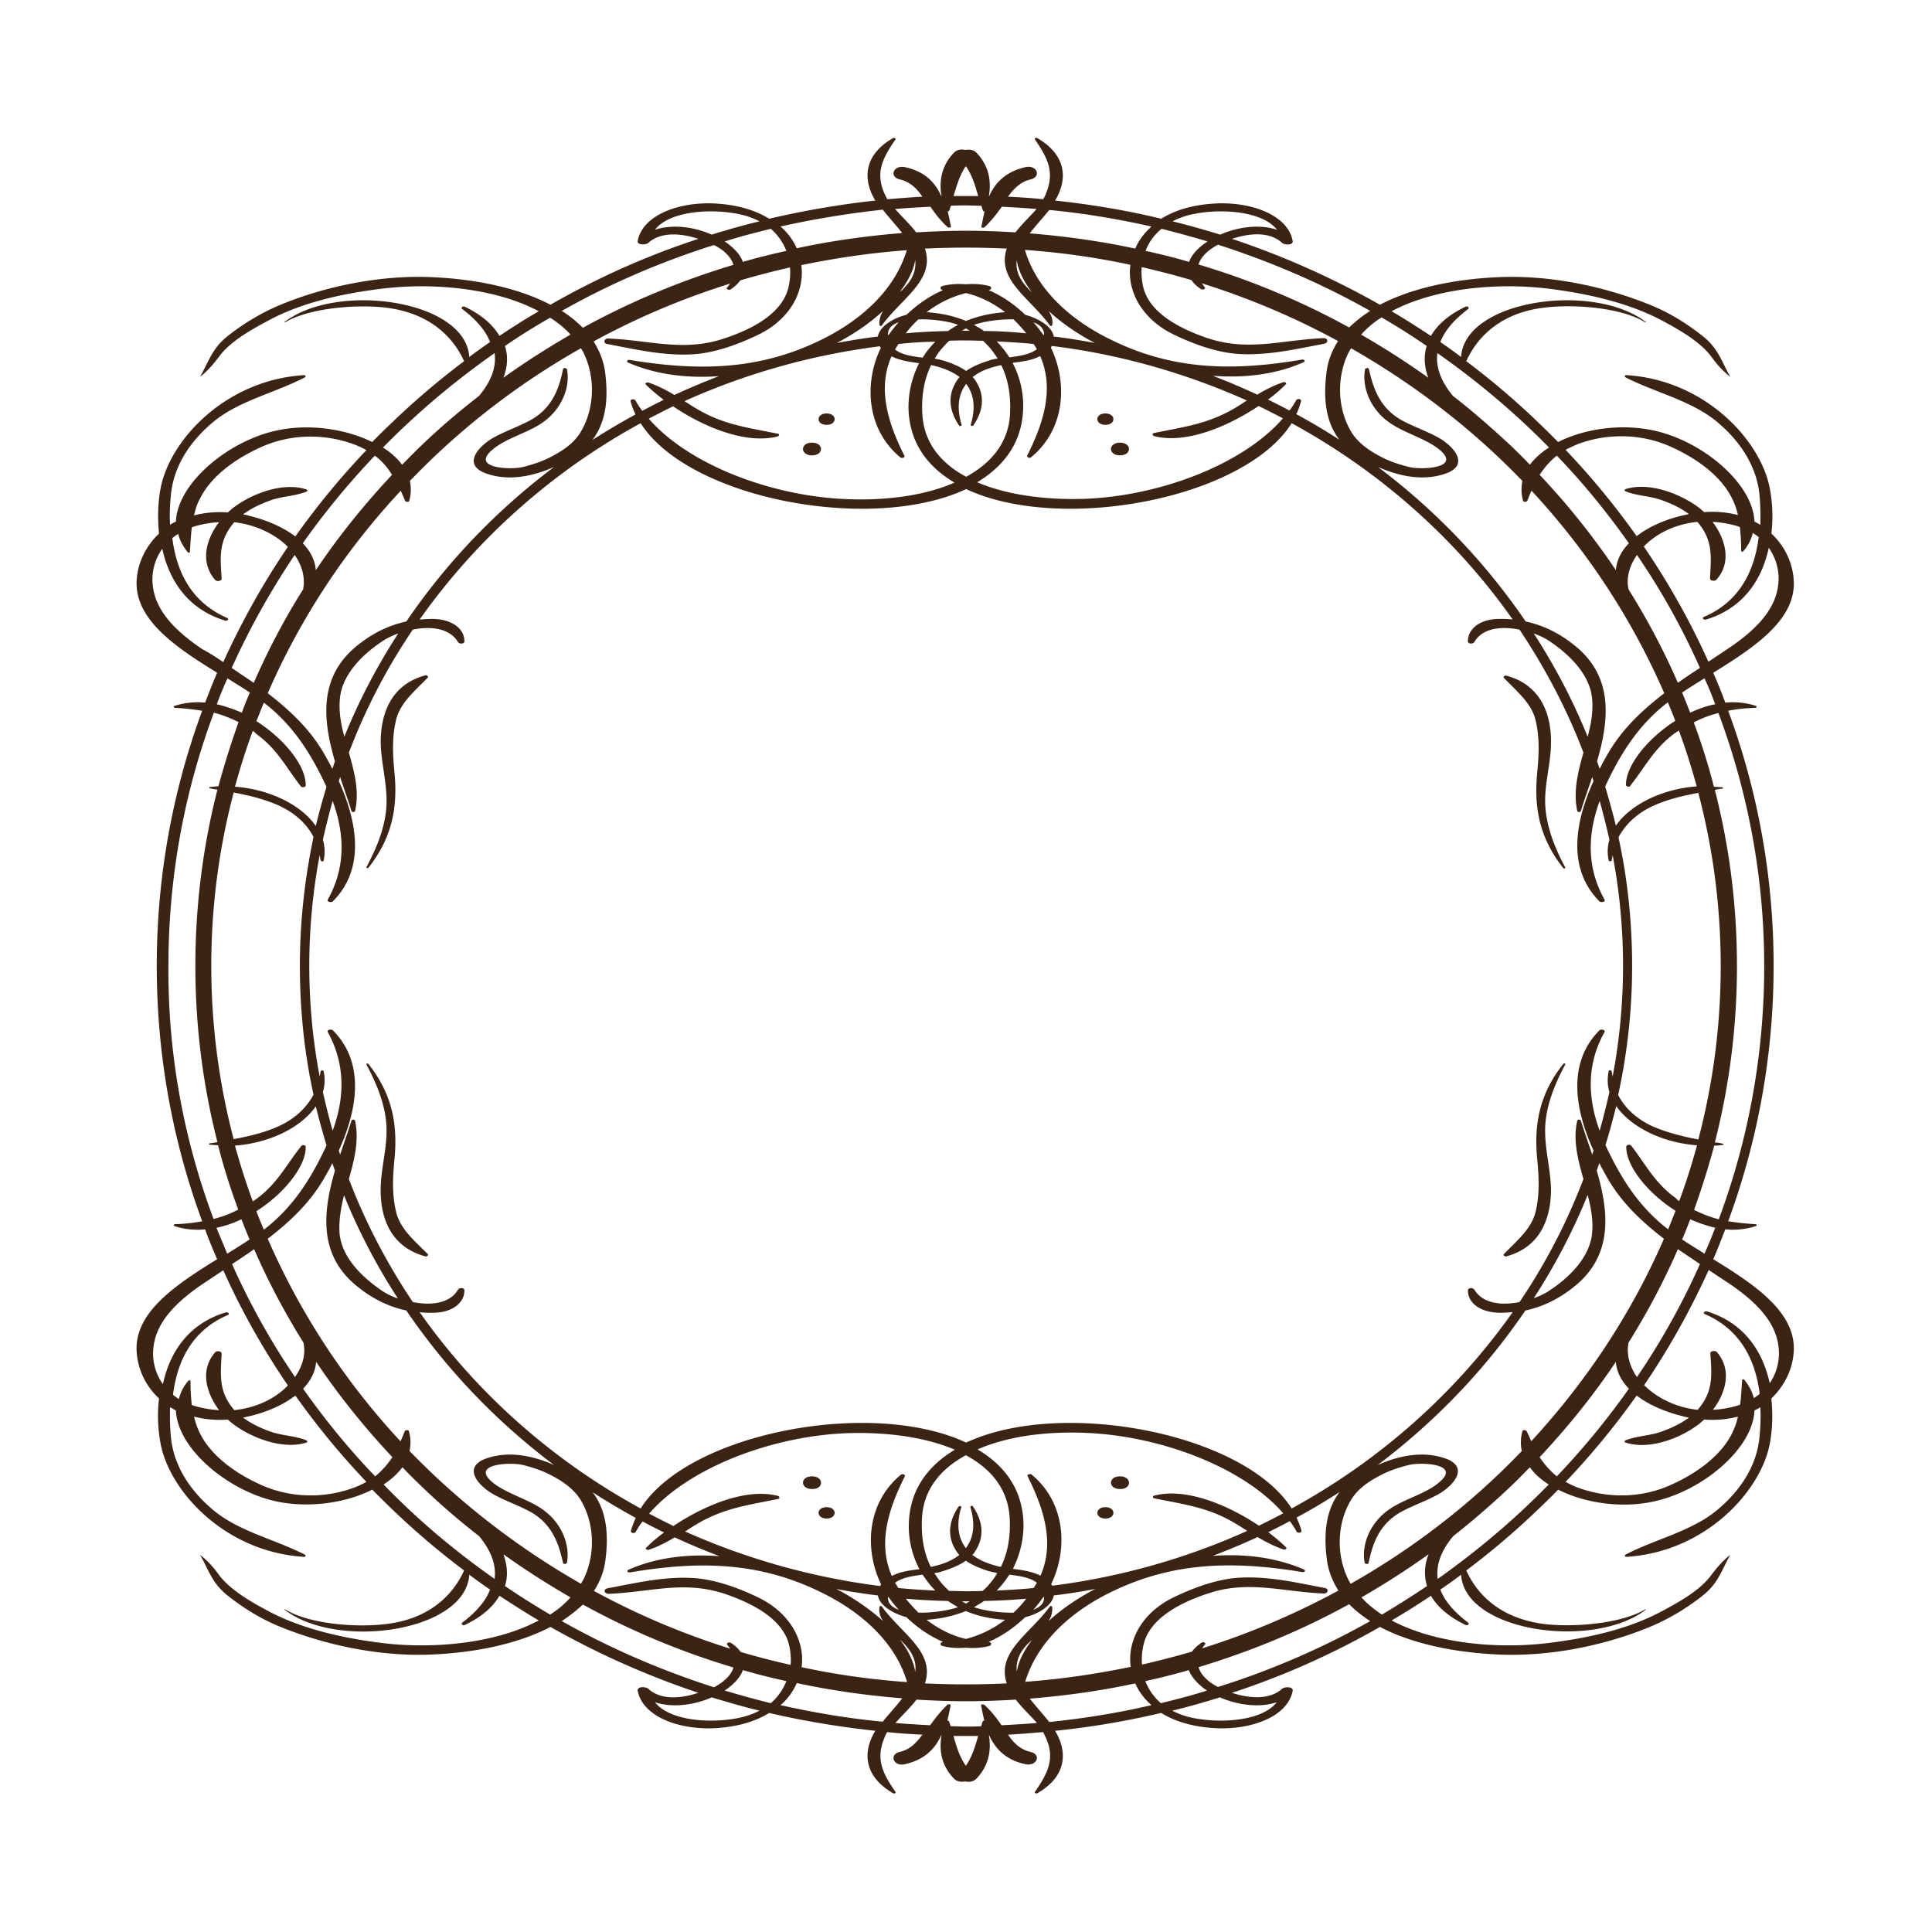<svg id="Layer_1" xmlns="http://www.w3.org/2000/svg" viewBox="0 0 595.3 595.3"><style>.st0{fill:#3c2415}</style><path class="st0" d="M250.2 136.4c3.7 0 3.7 3.9 0 3.9s-3.7-3.9 0-3.9zm4.5-5.5c3.3 0 3.3-3.5 0-3.5s-3.3 3.5 0 3.5zM131 208.1c-11.4 3.1-13.7 13.2-13.7 20.6.1 5.8 1.7 11.6 1.8 17.4.2 7.2-2.6 14.4-6.2 21.1-.1.2.4.4.6.2 7.6-9.6 9.1-19.1 8-29.9-.5-5.2-.7-10.4.5-15.5 1.2-5.3 5.6-8.9 9.8-13.2.3-.3-.2-.9-.8-.7zm214.1-67.8c3.7 0 3.7-3.9 0-3.9s-3.7 3.9 0 3.9zm-4.5-9.4c3.3 0 3.3-3.5 0-3.5s-3.3 3.5 0 3.5zm135.5 115.3c.1-5.8 1.8-11.6 1.8-17.4.1-7.5-2.3-17.5-13.7-20.6-.6-.2-1.1.4-.8.7 4.2 4.3 8.6 7.9 9.8 13.2 1.2 5.2 1 10.3.5 15.5-1.1 10.8.4 20.3 8 29.9.2.2.7.1.6-.2-3.6-6.7-6.3-13.9-6.2-21.1zM250.2 454.9c-3.7 0-3.7 3.9 0 3.9 3.7.1 3.7-3.9 0-3.9zm4.5 9.5c-3.3 0-3.3 3.5 0 3.5s3.3-3.5 0-3.5zM122 373.2c-1.2-5.2-1-10.3-.5-15.5 1.1-10.8-.4-20.3-8-29.9-.2-.2-.7-.1-.6.2 3.6 6.7 6.4 13.9 6.2 21.1-.1 5.8-1.8 11.6-1.8 17.4-.1 7.5 2.3 17.5 13.7 20.6.6.2 1.1-.4.8-.7-4.2-4.2-8.6-7.8-9.8-13.2zm223.1 81.7c-3.7 0-3.7 3.9 0 3.9 3.7.1 3.7-3.9 0-3.9zm-4.5 9.5c-3.3 0-3.3 3.5 0 3.5s3.3-3.5 0-3.5zm212.1-48c-.3 5.3-2.7 10.5-6.9 14.5.5 4.9.3 9.6-.4 13.5-2.6 15-19.9 33.8-44.2 35.3-.6 0-.7-.5-.3-.7 9.5-4.9 20.4-7.2 28.3-13.8 7.5-6.3 12-13.8 12.9-22 .3-2.9.5-6.2.3-9.6-.6.4-1.2.7-1.8 1-.5 11.9-16.3 25-31.3 28.1-9.9 2.1-21.1.4-29.2-3.7-2.1 2.2-4.3 4.3-6.5 6.4-6.9 6.6-14.2 12.8-21.8 18.5 3.7 8.2 11.5 15.2 24.9 16.6 9.1.9 23-.3 30.2-4.6.1-.1.3 0 .2.1-16.2 12.4-55.8 6.8-56.9-10.8-2.1 1.6-4.2 3.1-6.4 4.6 1.3 3.4 4.1 6.8 8.6 10.2.5.3-.2 1-.8.7-5.2-2.5-8.7-5.6-10.7-9-4 2.7-8 5.2-12.1 7.6 12.9 6.9 31.7 8.9 47.9 7 12.4-1.5 24.6-4.2 34.7-9.5 5.9-3.1 12.5-6.8 15.9-11.5 1.7-2.2 3.3-4.2 5.7-6.1h.1c-2.6 4.5-3.6 8.6-8.4 12.4-4.8 3.8-10.3 7.2-16.6 9.8-13.7 5.6-30.4 9.1-46.4 8.4-13.5-.6-26.6-3.3-36.5-8.5-14.5 8.3-29.7 15.1-45.6 20.3 5.2 1.7 11.4 2.3 15.4-1.2.9-.8 3.6-.7 3.3.6-1.6 8.3-13.7 12.4-25.2 11.4-6.1-.5-11.3-2.1-15.3-4.6-10.7 2.5-21.6 4.4-32.7 5.5 4.1 6.8 3.3 14.2-5.4 19.2-.4.3-1.1-.1-.8-.4 4-5.8 6.2-10.2 3.4-16.6l-.9-1.8c-3.6.3-7.2.6-10.8.8 1.5 2.2 3.5 4.5 6.9 5.3 3.5.8 2 4.5-1.5 3.8-6.2-1.3-9.4-4.9-11.2-8.9h-.1c.8 4.6 0 9.4-3.9 13.4-.9.9-2.2 1.1-3.4.8-1.2.2-2.5.1-3.4-.8-3.9-4-4.7-8.7-3.9-13.4h-.1c-1.8 4-5 7.5-11.2 8.9-3.5.8-5-3-1.5-3.8 3.3-.8 5.3-3.1 6.9-5.3-3.6-.2-7.2-.4-10.8-.8-.4.6-.7 1.2-.9 1.8-2.7 6.5-.6 10.8 3.4 16.6.3.4-.4.7-.8.4-8.7-5.1-9.5-12.4-5.4-19.2-11.1-1.2-22-3-32.7-5.5-4 2.5-9.2 4.1-15.3 4.6-11.5 1-23.6-3.1-25.2-11.4-.3-1.4 2.4-1.4 3.3-.6 4 3.6 10.2 2.9 15.4 1.2-15.9-5.3-31.1-12.1-45.6-20.3-9.9 5.2-23 7.9-36.5 8.5-16.1.7-32.7-2.9-46.4-8.4-6.3-2.5-11.8-6-16.6-9.8-4.8-3.8-5.8-7.9-8.4-12.4 0 0 .1-.1.1 0 2.4 1.9 4.1 3.9 5.7 6.1 3.4 4.6 10 8.4 15.9 11.5 10.1 5.2 22.4 8 34.7 9.5 16.2 1.9 35-.1 47.9-7-4.1-2.4-8.1-5-12.1-7.6-2 3.4-5.4 6.5-10.7 9-.6.3-1.2-.3-.8-.7 4.5-3.4 7.3-6.8 8.6-10.2-2.2-1.5-4.3-3-6.4-4.6-1.1 17.6-40.7 23.3-56.9 10.8-.1-.1.1-.2.2-.1 7.1 4.4 21.1 5.6 30.2 4.6 13.4-1.3 21.2-8.4 24.9-16.6-7.6-5.7-14.9-11.9-21.8-18.5-2.2-2.1-4.3-4.2-6.5-6.4-8.1 4.1-19.3 5.7-29.2 3.7-15-3.1-30.8-16.2-31.3-28.1-.6-.3-1.2-.7-1.8-1-.1 3.4 0 6.7.3 9.6.9 8.1 5.4 15.7 12.9 22 7.8 6.6 18.8 9 28.3 13.8.4.2.3.8-.3.7-24.3-1.5-41.6-20.3-44.2-35.3-.7-3.9-1-8.6-.4-13.5-4.2-3.9-6.6-9.1-6.9-14.5-.7-12.1 12.2-20.6 24.8-28.4-1.3-3-2.6-6.1-3.7-9.2-3.2.3-6.4 0-9.4-1-.5-.2-.2-.6.2-.6 3-.1 5.7-.4 8.3-.9-9.2-24.9-14-51.4-14-78.7 0-27.2 4.8-53.7 14-78.6-2.5-.4-5.2-.7-8.3-.9-.5 0-.7-.5-.2-.6 3.1-1 6.2-1.3 9.4-1 1.2-3.1 2.4-6.2 3.7-9.2-12.6-7.8-25.4-16.3-24.8-28.4.3-5.3 2.7-10.5 6.9-14.5-.5-4.9-.3-9.6.4-13.5 2.6-15 19.9-33.8 44.2-35.3.6 0 .7.5.3.7-9.5 4.9-20.4 7.2-28.3 13.8-7.5 6.3-12 13.8-12.9 22-.3 2.9-.5 6.2-.3 9.6.6-.4 1.2-.7 1.8-1 .5-11.9 16.3-25 31.3-28.1 9.9-2.1 21.1-.4 29.2 3.6 2.1-2.2 4.3-4.3 6.5-6.4 6.9-6.6 14.2-12.8 21.8-18.5-3.7-8.2-11.5-15.2-24.9-16.6-9.1-.9-23 .3-30.2 4.6-.1.1-.3 0-.2-.1 16.2-12.4 55.8-6.8 56.9 10.8 2.1-1.6 4.2-3.1 6.4-4.6-1.3-3.4-4.1-6.8-8.6-10.2-.5-.3.2-1 .8-.7 5.2 2.5 8.7 5.6 10.7 9 4-2.7 8-5.2 12.1-7.6-12.9-6.9-31.7-8.9-47.9-7-12.4 1.5-24.6 4.2-34.7 9.5-5.9 3.1-12.5 6.8-15.9 11.5-1.7 2.2-3.3 4.2-5.7 6.1h-.1c2.6-4.5 3.6-8.6 8.4-12.4 4.8-3.8 10.3-7.2 16.6-9.8 13.7-5.6 30.4-9.1 46.4-8.4 13.5.6 26.6 3.3 36.5 8.5 14.5-8.3 29.7-15.1 45.6-20.3-5.2-1.7-11.4-2.3-15.4 1.2-.9.8-3.6.7-3.3-.6 1.6-8.3 13.7-12.4 25.2-11.4 6.1.5 11.3 2.1 15.3 4.6 10.7-2.5 21.7-4.4 32.7-5.6-4.1-6.8-3.3-14.2 5.4-19.2.4-.3 1.1.1.8.4-4 5.8-6.2 10.2-3.4 16.6l.9 1.8c3.6-.3 7.2-.6 10.8-.8-1.5-2.2-3.5-4.5-6.9-5.3-3.5-.8-2-4.5 1.5-3.8 6.2 1.3 9.4 4.8 11.2 8.9h.1c-.8-4.6 0-9.4 3.9-13.4.9-.9 2.2-1.1 3.4-.8 1.2-.2 2.5-.1 3.4.8 3.9 4 4.7 8.7 3.9 13.4h.1c1.8-4 5-7.5 11.2-8.9 3.5-.8 5 3 1.5 3.8-3.3.8-5.3 3.1-6.9 5.3 3.6.2 7.2.4 10.8.8.4-.6.7-1.2.9-1.8 2.7-6.5.6-10.8-3.4-16.6-.3-.4.4-.7.8-.4 8.7 5.1 9.5 12.4 5.4 19.2 11.1 1.2 22 3 32.7 5.6 4-2.5 9.1-4.1 15.3-4.6 11.5-1 23.6 3.1 25.2 11.4.3 1.4-2.4 1.4-3.3.6-4-3.6-10.2-2.9-15.4-1.2 15.9 5.3 31.1 12.1 45.6 20.3 9.9-5.2 23-7.9 36.5-8.5 16.1-.7 32.7 2.9 46.4 8.4 6.3 2.5 11.8 6 16.6 9.8 4.8 3.8 5.8 7.9 8.4 12.4 0 0-.1.1-.1 0-2.4-1.9-4.1-3.9-5.7-6.1-3.4-4.6-10-8.4-15.9-11.5-10.1-5.2-22.4-8-34.7-9.5-16.2-1.9-35 .1-47.9 7 4.1 2.4 8.1 5 12.1 7.6 2-3.4 5.4-6.5 10.7-9 .6-.3 1.2.3.8.7-4.5 3.4-7.3 6.8-8.6 10.2 2.2 1.5 4.3 3 6.4 4.6 1.1-17.6 40.7-23.2 56.9-10.8.1.1-.1.2-.2.1-7.1-4.4-21.1-5.6-30.2-4.6-13.4 1.3-21.2 8.4-24.9 16.6 7.6 5.7 14.9 11.9 21.8 18.5 2.2 2.1 4.3 4.2 6.5 6.4 8.1-4.1 19.3-5.7 29.2-3.6 15 3.1 30.8 16.2 31.3 28.1.6.3 1.2.7 1.8 1 .1-3.4 0-6.7-.3-9.6-.9-8.1-5.4-15.7-12.9-22-7.8-6.6-18.8-9-28.3-13.8-.4-.2-.3-.8.3-.7 24.3 1.5 41.6 20.3 44.2 35.3.7 3.9 1 8.6.4 13.5 4.2 3.9 6.6 9.1 6.9 14.5.7 12.1-12.2 20.6-24.8 28.4 1.3 3 2.6 6.1 3.7 9.2 3.2-.3 6.4 0 9.4 1 .5.2.2.6-.2.6-3 .1-5.7.4-8.3.9 9.2 24.9 14 51.4 14 78.6 0 27.2-4.8 53.7-14 78.7 2.5.4 5.2.7 8.3.9.5 0 .7.5.2.6-3.1 1-6.3 1.3-9.4 1-1.2 3.1-2.4 6.2-3.7 9.2 12.7 7.8 25.5 16.3 24.8 28.4zm-24.2-38.1c-2.6-.6-5.2-1.5-7.7-2.6-.8 2.1-1.6 4.2-2.5 6.2 2.2 1.5 4.6 2.9 6.9 4.4 1.2-2.7 2.3-5.3 3.3-8zm-4.7 11.2c-2.3-1.6-4.6-3.1-6.8-4.6-4.3 9.9-9.4 19.5-15.2 28.8-.7 3.6.3 7.3 2.6 10.6 7.5-11 14-22.7 19.4-34.8zm-44.1 65.4c8.1-8.5 15.5-17.5 22.2-27-2.4-2.5-3.8-5.3-4-8.3-6.9 10.3-14.8 20.1-23.5 29.4 1.4 2.1 3.1 4.1 5.3 5.9zm-7.9-10.8c17-18.4 30.9-39.4 40.9-62.4-7-5.4-13.1-11.2-17.4-18.7-.8-1.4-1.7-3-2.5-4.6-.3.8-.5 1.5-.8 2.3 3.7 12.7 5.3 26.3-7.4 36.1-4.2 3.3-9 5.8-14.6 7-12.3 18.1-27.7 34.2-45.5 47.6 6.1-2.7 13.4-4.4 20.3-2.2 8.3 2.6 3.2 8.4-1.4 11.1-3.5 2-7.6 3.4-11.2 5.3-7.3 3.8-9.3 10.2-10.5 16-.1.5-1.1.3-1.2-.1-1.1-5.6 1.7-12.5 7.8-16.6 4.6-3.1 11.2-4.7 15.2-8.2 6.9-5.8-5.9-6.2-9.4-5.3-2.8.7-5.6 1.6-8 2.8-4.2 2.1-7.6 4.4-9.7 7.8-4.5 7.3-4.7 17.1-1 24.6.2.5.5.9.8 1.4 19.6-11.1 37.4-24.9 52.7-40.9-.4-1.9-.4-4 .2-6.1.1-.5 1.1-.4 1.3 0 .5 1 1 2.1 1.4 3.1zm-105.5 70.5c-4.4 1.3-8.9 2.4-13.4 3.4 1 2.5 2.5 4.8 4.8 6.8 4.8-1.2 9.6-2.4 14.2-3.9-2.7-1.8-4.7-4-5.6-6.3zm5-7.9c-.4.4-.6.8-.9 1.2 14.7-4.6 28.7-10.6 42-17.8-1.9-3-3.2-6.3-3.6-9.9-.8-6.6-.7-14.4 4-20.5-4.3 2.8-8.8 5.5-13.3 7.9.6 1.3 1.1 2.6 1.5 4 .2.7-1.1.9-1.5.3-.6-1.1-1.3-2.2-2.1-3.2-2.2 1.2-4.4 2.3-6.6 3.4 2.2 1.7 4.1 3.3 5.5 4.7.4.4-.4.8-.9.6-2.9-1-5.4-2.3-7.9-3.8-4.5 2.1-9.1 4-13.8 5.8 9.6-.7 19.3.4 28.1 4.2.6.3.2.9-.5.8-21.2-3.5-39.3-3.1-57.8 5.6-14.3 6.7-24.1 16.6-27.6 28.2 11.1-.8 21.9-2.4 32.5-4.6-1.1-8.1 3.5-16.8 13.4-21.5 5.8-2.8 13.4-5.7 20.6-6 8.9-.4 17.3 1.6 25.8 3.2 1.3.2 1.1 1.7-.3 1.7-12.7-.5-23.2-4.2-35.7 0-9.7 3.2-18.2 8.2-19.9 16-.4 1.9-.6 3.9-.4 5.9 5.2-1.2 10.3-2.5 15.4-4 .7-1 1.7-1.9 3-2.8.5-.3 1.4.1 1 .6zm-184.1-17.3c8.5-1.6 16.9-3.6 25.8-3.2 7.2.3 14.8 3.2 20.6 6 9.8 4.7 14.5 13.4 13.4 21.5 10.6 2.3 21.4 3.8 32.5 4.6-3.4-11.6-13.3-21.5-27.6-28.2-18.5-8.8-36.6-9.2-57.8-5.6-.7.1-1.1-.5-.5-.8 8.8-3.9 18.5-4.9 28.1-4.2-4.7-1.8-9.3-3.7-13.8-5.8-2.5 1.5-5 2.8-7.9 3.8-.6.2-1.3-.2-.9-.6 1.4-1.4 3.3-3.1 5.5-4.7-2.2-1.1-4.4-2.2-6.6-3.4-.8 1-1.5 2.1-2.1 3.2-.4.6-1.6.4-1.5-.3.4-1.4.9-2.7 1.5-4-4.6-2.5-9-5.1-13.3-7.9 4.7 6.1 4.8 13.9 4 20.5-.4 3.7-1.7 7-3.6 9.9 13.2 7.2 27.3 13.2 42 17.8l-.9-1.2c-.4-.5.5-.9 1.1-.6 1.4.9 2.3 1.8 3 2.8 5 1.5 10.2 2.8 15.4 4 .2-2 0-4-.4-5.9-1.7-7.7-10.2-12.7-19.9-16-12.6-4.2-23-.5-35.7 0-1.5 0-1.8-1.4-.4-1.7zm55.1 28.6c-4.5-1-9-2.1-13.4-3.4-.8 2.3-2.9 4.5-5.6 6.3 4.7 1.4 9.4 2.7 14.2 3.9 2.3-2 3.8-4.3 4.8-6.8zM179 488c.3-.5.5-.9.8-1.4 3.7-7.5 3.5-17.3-1-24.6-2.1-3.3-5.5-5.7-9.7-7.8-2.4-1.2-5.2-2.1-8-2.8-3.5-.9-16.3-.5-9.4 5.3 4.1 3.4 10.7 5.1 15.2 8.2 6.1 4.1 8.8 11 7.8 16.6-.1.4-1.1.6-1.2.1-1.3-5.8-3.3-12.2-10.5-16-3.6-1.9-7.7-3.3-11.2-5.3-4.6-2.7-9.7-8.5-1.4-11.1 6.9-2.2 14.2-.5 20.3 2.2-17.8-13.4-33.1-29.4-45.5-47.6-5.6-1.2-10.4-3.7-14.6-7-12.7-9.8-11.1-23.3-7.4-36.1-.3-.8-.5-1.5-.8-2.3-.8 1.6-1.6 3.1-2.5 4.6-4.3 7.5-10.4 13.3-17.4 18.7 10 23 23.9 44.1 40.9 62.4.5-1 .9-2.1 1.3-3.1.2-.4 1.2-.5 1.3 0 .6 2.1.6 4.2.2 6.1 15.4 15.9 33.2 29.7 52.8 40.9zm-58.1-39c-8.7-9.3-16.6-19.1-23.5-29.4-.2 3-1.6 5.8-4 8.3 6.7 9.5 14.1 18.6 22.2 27 2.2-1.8 3.9-3.8 5.3-5.9zm-30-24.7c2.3-3.3 3.4-7 2.6-10.6-5.8-9.3-10.9-18.9-15.2-28.8-2.2 1.6-4.5 3.1-6.8 4.6 5.4 12.1 11.9 23.8 19.4 34.8zm3.3-70.9c.1 5.8-6.4 14.2-15.2 19.8.7 1.9 1.5 3.8 2.3 5.7 9.4-7.2 14.8-16.4 19.1-25.5.1-.2.1-.3.2-.5-1.2-4-2.3-8-3.3-12-4.5 6.5-14.2 11.3-24.9 12.1 1.6 5.8 3.4 11.5 5.5 17.2.3-.2.7-.5 1-.7 6.6-4.8 9.3-10.6 13.8-16.2.4-.7 1.5-.5 1.5.1zM77.9 225.2c-2.1 5.6-3.9 11.4-5.5 17.2 10.7.8 20.4 5.6 24.9 12.1 1-4.1 2.1-8.1 3.3-12-.1-.2-.1-.3-.2-.5-4.3-9.1-9.7-18.3-19.1-25.5-.8 1.9-1.5 3.8-2.3 5.7 8.8 5.6 15.3 13.9 15.2 19.8 0 .5-1.1.8-1.5.3-4.4-5.6-7.2-11.5-13.8-16.2-.3-.4-.7-.7-1-.9zm-6.5-19.4c2.3 1.6 4.6 3.1 6.8 4.6 4.3-9.9 9.4-19.6 15.2-28.8.7-3.6-.3-7.3-2.6-10.6-7.4 11-13.9 22.6-19.4 34.8zm44.1-65.4c-8.1 8.5-15.5 17.5-22.2 27 2.4 2.5 3.8 5.3 4 8.3 6.9-10.3 14.8-20.1 23.5-29.4-1.3-2.1-3-4.2-5.3-5.9zm-33 73.2c7 5.4 13.1 11.2 17.4 18.7.8 1.4 1.7 3 2.5 4.6.3-.8.5-1.5.8-2.3-3.7-12.7-5.3-26.3 7.4-36.1 4.2-3.3 9-5.8 14.6-7 12.3-18.1 27.7-34.2 45.5-47.6-6.1 2.7-13.4 4.4-20.3 2.2-8.3-2.6-3.2-8.4 1.4-11.1 3.5-2 7.6-3.4 11.2-5.3 7.3-3.8 9.3-10.2 10.5-16 .1-.5 1.1-.3 1.2.1 1.1 5.6-1.7 12.5-7.8 16.6-4.6 3.1-11.2 4.7-15.2 8.2-6.9 5.8 5.9 6.2 9.4 5.3 2.8-.7 5.6-1.6 8-2.8 4.2-2.1 7.6-4.4 9.7-7.8 4.5-7.3 4.7-17.1 1-24.6-.2-.5-.5-.9-.8-1.4-19.6 11.1-37.4 24.9-52.7 40.9.4 1.9.4 4-.2 6.1-.1.5-1.1.4-1.3 0-.4-1-.9-2.1-1.3-3.1-17.1 18.3-31 39.4-41 62.4zM228.9 80.7c4.4-1.3 8.9-2.4 13.4-3.4-1-2.5-2.5-4.8-4.8-6.8-4.8 1.2-9.6 2.4-14.2 3.9 2.7 1.8 4.8 4 5.6 6.3zm-4.9 7.9c.4-.4.7-.8.9-1.2-14.7 4.6-28.8 10.6-42 17.8 1.9 3 3.2 6.3 3.6 9.9.8 6.6.7 14.4-4 20.5 4.3-2.8 8.8-5.4 13.3-7.9-.6-1.3-1.1-2.6-1.5-4-.2-.7 1.1-.9 1.5-.3.6 1.1 1.3 2.1 2.1 3.2 2.2-1.2 4.4-2.3 6.6-3.4-2.2-1.7-4.1-3.3-5.5-4.7-.4-.4.4-.8.9-.6 2.9 1 5.4 2.3 7.9 3.8 4.5-2.1 9.1-4 13.7-5.8-9.6.7-19.3-.4-28-4.2-.6-.3-.2-.9.5-.8 21.2 3.5 39.3 3.1 57.8-5.6 14.3-6.7 24.1-16.6 27.6-28.2-11.1.8-21.9 2.4-32.5 4.6 1.1 8.1-3.5 16.8-13.4 21.5-5.8 2.8-13.4 5.7-20.6 6-8.9.4-17.3-1.6-25.8-3.2-1.3-.2-1.1-1.7.3-1.7 12.7.5 23.2 4.2 35.7 0 9.7-3.2 18.2-8.2 19.9-16 .4-1.9.6-3.9.4-5.9-5.2 1.2-10.3 2.5-15.3 4-.7 1-1.7 1.9-3 2.8-.6.3-1.5-.2-1.1-.6zm184.1 17.3c-8.5 1.6-16.9 3.6-25.8 3.2-7.2-.3-14.8-3.2-20.6-6-9.8-4.7-14.5-13.4-13.4-21.5-10.6-2.3-21.4-3.8-32.5-4.6 3.4 11.6 13.3 21.5 27.6 28.2 18.5 8.8 36.6 9.2 57.8 5.6.7-.1 1.1.5.5.8-8.8 3.9-18.4 4.9-28 4.2 4.7 1.8 9.2 3.7 13.7 5.8 2.5-1.5 5-2.8 7.9-3.8.6-.2 1.3.2.9.6-1.4 1.4-3.2 3.1-5.5 4.7 2.2 1.1 4.4 2.2 6.6 3.4.8-1 1.5-2.1 2.1-3.2.4-.6 1.6-.4 1.5.3-.4 1.4-.8 2.7-1.5 4 4.6 2.5 9 5.1 13.3 7.9-4.7-6.1-4.8-13.9-4-20.5.4-3.7 1.7-7 3.6-9.9-13.2-7.2-27.3-13.2-42-17.8l.9 1.2c.4.5-.5.9-1.1.6-1.4-.9-2.3-1.8-3-2.8-5-1.5-10.2-2.8-15.3-4-.2 2 0 4 .4 5.9 1.7 7.7 10.2 12.7 19.9 16 12.6 4.2 23 .5 35.7 0 1.4-.1 1.6 1.4.3 1.7zM353 77.3c4.5 1 9 2.1 13.4 3.4.8-2.3 2.9-4.5 5.7-6.3-4.7-1.4-9.4-2.7-14.2-3.9-2.4 2-4 4.3-4.9 6.8zm63.3 30c-.3.5-.5.9-.8 1.4-3.7 7.5-3.5 17.3 1 24.6 2.1 3.3 5.5 5.7 9.7 7.8 2.4 1.2 5.2 2.1 8 2.8 3.5.9 16.3.5 9.4-5.3-4.1-3.4-10.7-5.1-15.2-8.2-6.1-4.1-8.8-11-7.8-16.6.1-.4 1.1-.6 1.2-.1 1.3 5.8 3.3 12.2 10.5 16 3.6 1.9 7.7 3.3 11.2 5.3 4.6 2.7 9.7 8.5 1.4 11.1-6.9 2.2-14.1.5-20.3-2.2 17.7 13.3 33.1 29.4 45.5 47.6 5.6 1.2 10.4 3.7 14.6 7 12.7 9.8 11.1 23.3 7.4 36.1.3.8.5 1.5.8 2.3.8-1.6 1.6-3.1 2.5-4.6 4.3-7.5 10.4-13.3 17.4-18.7-10-23-23.9-44.1-40.9-62.4-.5 1-.9 2.1-1.3 3.1-.2.4-1.2.5-1.3 0-.6-2.1-.6-4.2-.2-6.1-15.4-16-33.2-29.7-52.8-40.9zm58.1 39c8.7 9.2 16.6 19.1 23.5 29.4.2-3 1.6-5.8 4-8.3-6.7-9.5-14.1-18.6-22.2-27-2.2 1.7-3.9 3.8-5.3 5.9zm30 24.7c-2.3 3.3-3.4 7-2.6 10.6 5.8 9.3 10.9 18.9 15.2 28.8 2.2-1.6 4.5-3.1 6.8-4.6-5.4-12.2-11.9-23.8-19.4-34.8zm-3.4 70.9c-.1-5.8 6.4-14.2 15.2-19.8-.7-1.9-1.5-3.8-2.3-5.7-9.4 7.2-14.8 16.4-19.1 25.5-.1.2-.1.3-.2.5 1.2 4 2.3 8 3.3 12 4.5-6.5 14.2-11.3 24.9-12.1-1.6-5.8-3.4-11.6-5.5-17.2-.3.2-.7.5-1.1.7-6.6 4.8-9.3 10.6-13.8 16.2-.2.7-1.3.4-1.4-.1zm16.4 128.2c2.1-5.6 3.9-11.4 5.5-17.2-10.7-.8-20.4-5.6-24.9-12.1-1 4.1-2.1 8.1-3.3 12 .1.2.1.3.2.5 4.3 9.1 9.7 18.3 19.1 25.5.8-1.9 1.5-3.8 2.3-5.7-8.8-5.6-15.3-13.9-15.2-19.8 0-.5 1.1-.8 1.5-.3 4.4 5.6 7.2 11.5 13.8 16.2.3.4.6.6 1 .9zm-23-52.1c-5.6 10-5.2 20.3-1.5 30.4 1.1-3.9 2.1-7.9 3-11.9-.6-2.1-.7-4.2-.2-6.5.1-.4.8-.2.9.1.1.5.2 1.1.3 1.6a183.322 183.322 0 0 0 0-68.2c-.1.5-.2 1.1-.3 1.6 0 .3-.8.4-.9.1-.5-2.2-.4-4.4.2-6.5-.9-4-1.9-8-3-11.9-3.7 10.1-4.1 20.4 1.5 30.4.4.7-1.1 1-1.6.5-10.2-10.3-7.3-24.9-1.8-37-.1-.4-.3-.9-.4-1.3-1.2 3.7-2.5 7.2-3.5 10.5-.1.4-1 .4-1.1 0-1.3-6 .2-12 1.9-18-5.1-13.4-11.8-26.1-19.7-37.9-5.6-1.1-11.4-.5-13.9 3.8-.4.7-2 .7-2-.2 0-3.9 3.8-6.9 9.8-6.9 1.4 0 2.7 0 4 .2-17.4-24.8-40.8-45.6-68.1-60.5-14.7 23.3-71.1 34-100.3 20.3-29.2 13.7-85.5 3-100.3-20.3-27.3 14.9-50.6 35.7-68.1 60.5 1.3-.1 2.6-.2 4-.2 6 .1 9.8 3 9.8 6.9 0 .9-1.6.9-2 .2-2.6-4.3-8.4-4.9-13.9-3.8-8 11.8-14.6 24.5-19.7 37.9 1.7 6 3.3 12 1.9 18-.1.4-1 .4-1.1 0-1-3.3-2.3-6.8-3.5-10.5-.1.4-.3.9-.4 1.3 5.5 12.1 8.4 26.7-1.8 37-.5.5-2 .2-1.6-.5 5.6-10 5.2-20.3 1.5-30.4-1.1 3.9-2.1 7.9-3 11.9.6 2.1.7 4.3.2 6.5-.1.4-.8.2-.9-.1-.1-.5-.2-1.1-.3-1.6-2.1 11.1-3.2 22.5-3.2 34.1 0 11.6 1.1 23.1 3.2 34.1.1-.5.2-1.1.3-1.6 0-.3.8-.4.9-.1.5 2.2.4 4.4-.2 6.5.9 4 1.9 8 3 11.9 3.7-10.1 4-20.4-1.5-30.4-.4-.7 1.1-1 1.6-.5 10.2 10.3 7.3 24.9 1.8 37 .1.4.3.9.4 1.3 1.2-3.7 2.5-7.2 3.5-10.5.1-.4 1-.4 1.1 0 1.3 6-.2 12-1.9 18 5.1 13.4 11.8 26.1 19.7 37.9 5.5 1.1 11.4.5 13.9-3.8.4-.7 2-.7 2 .2 0 3.9-3.8 6.9-9.8 6.9-1.4 0-2.7 0-4-.2 17.4 24.8 40.8 45.6 68.1 60.5 14.7-23.3 71.1-34 100.3-20.3 29.2-13.7 85.5-3 100.3 20.3 27.3-14.9 50.6-35.7 68.1-60.5-1.3.1-2.6.2-4 .2-6-.1-9.8-3-9.8-6.9 0-.9 1.6-.9 2-.2 2.6 4.3 8.4 4.9 13.9 3.8 8-11.8 14.6-24.5 19.7-37.9-1.7-6-3.3-12-1.9-18 .1-.4 1-.4 1.1 0 1 3.3 2.3 6.8 3.5 10.5.1-.4.3-.9.4-1.3-5.5-12.1-8.4-26.7 1.8-37 .5-.5 2-.2 1.6.5zm-5.2 50.2c-4.5 11.1-10.1 21.8-16.6 31.8 2-.7 3.8-1.6 5.2-2.6 7-4.7 12.4-11 12.8-17.9.3-3.7-.4-7.5-1.4-11.3zm-133.4 92.6c10-2.5 23 3.2 32.1 9.3 2.5-1.2 5-2.5 7.5-3.8-12.2-14.1-37.7-23.9-61-24.8-12.2-.5-24.1 1.1-33.2 5.1 7.6 4.5 12.7 10.9 13.9 19.6.8 5.5-.2 11.7-3 17.2 3.2.4 6.1.9 8.5 2.1 4.5-10.2.9-20.9-4-30.7-.2-.4.7-.8 1.2-.5 10.6 8.7 11.3 23.1 6.1 33.8.1.2.2.3.3.5 21.3-2.7 41.5-8.5 60.1-16.9-2.3-1.5-4.7-3-7.2-4.2-6.8-3.3-13.5-4.2-21.3-5.8-.8-.1-.7-.8 0-.9zm-34.1 31.3h-.2c-.9 1.2-1.9 2.6-3.1 3.9 2.1-.8 3.4-2 3.3-3.9zm-47.9 0h-.2c-.1 1.9 1.3 3.2 3.3 3.9-1.2-1.4-2.3-2.7-3.1-3.9zm-2.6-3.4c.1-.2.2-.3.3-.5-5.2-10.7-4.5-25.1 6.1-33.8.4-.4 1.4 0 1.2.5-4.9 9.8-8.5 20.5-4 30.7 2.4-1.3 5.3-1.7 8.5-2.1-2.9-5.5-3.8-11.6-3-17.2 1.2-8.7 6.4-15.1 13.9-19.6-9.1-3.9-21-5.5-33.2-5.1-23.3.9-48.8 10.7-61 24.8 2.5 1.3 5 2.6 7.5 3.8 9.1-6.1 22.1-11.8 32.1-9.3.7.2.8.9 0 1-7.8 1.6-14.4 2.5-21.3 5.8-2.6 1.2-4.9 2.7-7.2 4.2 18.6 8.3 38.8 14.1 60.1 16.8zm33.9-.9c.9-1 1.6-2.1 2.2-3.1-1-.2-1.9-.4-2.7-.6-2.5-.8-5-1.8-7-3.2-2 1.4-4.5 2.4-7 3.2-.8.3-1.8.5-2.7.6.7 1.1 1.4 2.1 2.2 3.1.7.8 1.5 1.6 2.3 2.4 1.7 0 3.5.1 5.2.1 1.7 0 3.5 0 5.2-.1.8-.7 1.6-1.5 2.3-2.4zm-7.5 5.6h-1.2c.4.2.8.5 1.2.7.4-.2.8-.5 1.2-.7h-1.2zm10.8-10.6c2.4-4.9 3-10.2 2.7-15.2-.5-8.6-5.6-15-13.5-19.2-7.9 4.3-13 10.6-13.5 19.2-.3 5 .3 10.4 2.7 15.2 3.9-.8 6.7-2 8.8-3.7l-.4-.4c-3.5-4.7-3.1-9.7.2-14.5.2-.3.9-.1.8.2-1.4 4.6-1.3 9.1 1.4 12.6 2.7-3.5 2.8-8 1.4-12.6-.1-.3.6-.6.8-.2 3.2 4.8 3.7 9.7.2 14.5-.1.1-.2.3-.4.4 2.1 1.6 5 2.9 8.8 3.7zm-31.6 6.5c3.8.4 7.6.6 11.4.8-1.5-1.5-2.8-3.2-3.9-4.9-3.2.4-6.4.9-8.5 2.5.3.5.7 1.1 1 1.6zm2.3 3.3c1.2 1.5 2.5 2.9 3.9 4.3 4.4.1 9.3-.7 11.9-1.6.1 0 .2-.1.3-.1-1.1-.6-2.1-1.2-3.1-1.9-4.4-.1-8.7-.3-13-.7zm6.4 6.5c3.4 2.6 7.4 4.8 12.1 5.9 4.7-1.2 8.7-3.3 12.1-5.9-4.6-.3-8.6-1.2-12.1-2.7-3.4 1.4-7.5 2.4-12.1 2.7zm26.8-2.2c1.5-1.4 2.8-2.8 3.9-4.3-4.3.4-8.6.6-13 .7-1 .7-2 1.3-3.1 1.9.1 0 .2.1.3.1 2.6.9 7.5 1.7 11.9 1.6zm6.2-7.6c.3-.5.7-1.1 1-1.6-2-1.6-5.2-2.1-8.5-2.5-1.1 1.7-2.4 3.4-3.9 4.9 3.8-.2 7.6-.4 11.4-.8zM104.6 379.6c.4 6.9 5.8 13.1 12.8 17.9 1.4 1 3.2 1.9 5.2 2.6-6.5-10-12.1-20.7-16.6-31.8-.9 3.7-1.6 7.5-1.4 11.3zm1.5-152.6c4.5-11.1 10.1-21.8 16.6-31.8-2 .7-3.8 1.6-5.2 2.6-7 4.7-12.4 11-12.8 17.9-.3 3.8.4 7.6 1.4 11.3zm133.4-92.5c-10 2.5-23.1-3.2-32.1-9.3-2.5 1.2-5 2.5-7.5 3.8 12.2 14.1 37.7 23.9 61 24.8 12.2.5 24.1-1.1 33.2-5.1-7.6-4.5-12.7-10.9-13.9-19.6-.8-5.5.2-11.7 3-17.2-3.2-.4-6.1-.9-8.5-2.1-4.5 10.2-.9 20.9 4 30.7.2.4-.7.8-1.2.5-10.6-8.7-11.3-23.1-6.1-33.8-.1-.2-.2-.3-.3-.5-21.3 2.7-41.5 8.5-60.2 16.9 2.3 1.5 4.7 3 7.2 4.2 6.8 3.3 13.5 4.2 21.3 5.8.9 0 .8.7.1.9zm34.1-31.3h.2c.9-1.2 1.9-2.6 3.1-3.9-2.1.7-3.4 2-3.3 3.9zm47.9 0h.2c.1-1.9-1.3-3.2-3.3-3.9 1.2 1.3 2.2 2.7 3.1 3.9zm2.6 3.4c-.1.2-.2.3-.3.5 5.2 10.7 4.5 25.1-6.1 33.8-.4.4-1.4 0-1.2-.5 4.9-9.8 8.5-20.5 4-30.7-2.4 1.3-5.3 1.7-8.5 2.1 2.9 5.5 3.8 11.6 3 17.2-1.2 8.7-6.4 15.1-13.9 19.6 9.1 3.9 21 5.5 33.2 5.1 23.3-.9 48.8-10.7 61-24.8-2.5-1.3-5-2.6-7.5-3.8-9.1 6.1-22.1 11.8-32.1 9.3-.7-.2-.8-.9 0-1 7.8-1.6 14.4-2.5 21.3-5.8 2.6-1.2 4.9-2.7 7.2-4.2-18.6-8.3-38.8-14.2-60.1-16.8zm-33.9.8c-.9 1-1.6 2.1-2.2 3.1 1 .2 1.9.4 2.7.6 2.5.8 5 1.8 7 3.2 2-1.4 4.5-2.4 7-3.2.8-.3 1.8-.5 2.7-.6-.7-1.1-1.4-2.1-2.2-3.1-.7-.8-1.5-1.6-2.3-2.4-1.7 0-3.4-.1-5.2-.1-1.7 0-3.5 0-5.2.1-.9.8-1.6 1.6-2.3 2.4zm7.4-5.5h1.2c-.4-.2-.8-.5-1.2-.7-.4.2-.8.5-1.2.7h1.2zm-10.7 10.6c-2.4 4.9-3 10.2-2.7 15.2.5 8.6 5.6 15 13.5 19.2 7.9-4.3 13-10.6 13.5-19.2.3-5-.3-10.4-2.7-15.2-3.9.8-6.7 2-8.8 3.7l.4.4c3.5 4.7 3.1 9.7-.2 14.5-.2.3-.9.1-.8-.2 1.4-4.6 1.3-9.1-1.4-12.6-2.7 3.5-2.8 8-1.4 12.6.1.3-.6.6-.8.2-3.2-4.8-3.7-9.7-.2-14.5.1-.1.2-.3.4-.4-2.1-1.6-5-2.9-8.8-3.7zm31.6-6.5c-3.8-.4-7.6-.6-11.4-.8 1.5 1.5 2.8 3.2 3.9 4.9 3.2-.4 6.4-.9 8.5-2.5-.3-.5-.7-1.1-1-1.6zm-2.3-3.3c-1.2-1.5-2.5-2.9-3.9-4.3-4.4-.1-9.3.7-11.9 1.6-.1 0-.2.1-.3.1 1.1.6 2.1 1.2 3.1 1.9 4.4 0 8.7.3 13 .7zm-6.5-6.5c-3.4-2.6-7.4-4.8-12.1-5.9-4.7 1.2-8.7 3.3-12.1 5.9 4.6.3 8.6 1.2 12.1 2.7 3.5-1.4 7.5-2.4 12.1-2.7zM283 98.4c-1.5 1.4-2.8 2.8-3.9 4.3 4.3-.4 8.6-.6 13-.7 1-.7 2-1.3 3.1-1.9-.1 0-.2-.1-.3-.1-2.6-1-7.5-1.7-11.9-1.6zm-6.2 7.6c-.3.6-.7 1.1-1 1.7 2 1.6 5.2 2.1 8.5 2.5 1.1-1.8 2.4-3.4 3.9-4.9-3.8 0-7.6.3-11.4.7zm213.8 109.7c-.4-6.9-5.8-13.1-12.8-17.9-1.4-1-3.2-1.9-5.2-2.6 6.5 10 12.1 20.7 16.6 31.8 1-3.7 1.7-7.5 1.4-11.3zm32.7 135.4c4.5-17.1 6.9-35 6.9-53.4s-2.4-36.3-6.9-53.4c-4.8.9-9.5 2-13.9 4-5.2 2.4-8.6 5.8-10.7 9.7 2.8 12.8 4.2 26.1 4.2 39.7 0 13.6-1.5 26.9-4.3 39.7 2 3.9 5.5 7.3 10.7 9.7 4.5 1.9 9.2 3.1 14 4zm-210-270.9c-.4 2.7.5 5.5 3.3 8.5.4.5.9.9 1.4 1.4-2.5-3.3-4.2-6.6-4.7-9.9zm-3.1-3.6a264.863 264.863 0 0 0-25.2 0c3.2 9.7-7.1 15.2-13.3 23.7-.2.3-.7.1-.7-.1-.2-1.6.3-3.1 1.1-4.4-4.2 3.9-9.3 7.3-14.3 9.9 4.2-.8 8.4-1.5 12.7-2 .5-3 4.4-5.6 8.8-6.7 3.2-3 7-5.8 11.3-7.6-1-.1-1.1-1.1-.1-1.3 2.4-.6 4.8-.7 7.1-.5 2.3-.2 4.7-.1 7.1.5 1 .2.9 1.2-.1 1.3 4.3 1.8 8.2 4.6 11.3 7.6 4.4 1.2 8.3 3.7 8.8 6.7 4.3.5 8.5 1.2 12.7 2-5-2.6-10.1-6-14.3-9.9.9 1.4 1.4 2.8 1.1 4.4 0 .2-.5.4-.7.1-6.1-8.5-16.5-14-13.3-23.7zm-31.5 12c2.8-2.9 3.6-5.7 3.3-8.5-.5 3.3-2.3 6.6-4.7 9.8.5-.3 1-.8 1.4-1.3zM72 244.2c-4.5 17.1-6.9 35-6.9 53.4s2.4 36.3 6.9 53.4c4.8-.9 9.5-2 13.9-4 5.2-2.4 8.6-5.8 10.7-9.7-2.8-12.8-4.2-26.1-4.2-39.7 0-13.6 1.5-26.9 4.2-39.7-2-3.9-5.5-7.3-10.7-9.7-4.5-2-9.1-3.1-13.9-4zm210 270.9c.4-2.7-.5-5.5-3.3-8.5-.4-.5-.9-.9-1.4-1.4 2.5 3.3 4.2 6.6 4.7 9.9zm3 3.6a264.863 264.863 0 0 0 25.2 0c-3.2-9.7 7.1-15.2 13.3-23.7.2-.3.7-.1.7.1.2 1.6-.3 3.1-1.1 4.4 4.2-3.9 9.4-7.3 14.4-9.9-4.2.8-8.5 1.5-12.8 2-.5 3-4.4 5.6-8.8 6.7-3.2 3-7 5.8-11.3 7.6 1 .1 1.1 1.1.1 1.3-2.4.6-4.8.7-7.1.5-2.3.2-4.7.1-7.1-.5-1-.2-.9-1.2.1-1.3-4.3-1.8-8.2-4.6-11.3-7.6-4.4-1.2-8.3-3.7-8.8-6.7-4.3-.5-8.6-1.2-12.8-2 5 2.6 10.1 6 14.4 9.9-.9-1.4-1.4-2.8-1.1-4.4 0-.2.5-.4.7-.1 6.2 8.5 16.5 14 13.3 23.7zm31.6-12.1c-2.8 2.9-3.6 5.7-3.3 8.5.5-3.3 2.3-6.6 4.7-9.8-.5.4-1 .9-1.4 1.3zm212.9-286.9c-2.7.7-5.2 1.6-7.6 2.9 2.4 6.5 4.5 13.1 6.2 19.8.9.1 1.7.1 2.6.2.3 0 .3.4 0 .4-.8.1-1.6.2-2.3.4 4.5 17.6 6.8 35.7 6.8 54.3 0 18.5-2.3 36.7-6.8 54.3.8.1 1.6.2 2.4.4.3 0 .3.4 0 .4-.9.1-1.7.2-2.6.2-1.8 6.7-3.9 13.3-6.2 19.8 2.4 1.2 4.9 2.2 7.6 2.9 9.1-24.4 14-50.7 14-78 0-27.4-5-53.6-14.1-78zm-4.3-10.7c-2.4 1.5-4.7 2.9-6.9 4.4.9 2.1 1.7 4.2 2.5 6.2 2.5-1.2 5.1-2.1 7.7-2.6-1-2.7-2.1-5.4-3.3-8zm10.9-46.6c-.7-.3-1.5-.5-2.3-.7-2.1-.5-4.1-.8-6.1-.9 4.1 5.5 5.9 12.5 1.2 17.8-.5.6-2 .4-2-.4.3-6.5 1.1-11.6-3.9-17.4-6.8.7-12.7 3.6-16.5 7.6 7.7 11.3 14.4 23.2 19.9 35.5l6.3-4.2c8-5.4 14.3-11.6 15.2-19.4.5-3.8-.4-8-2.9-11.5-2 9.4-7.5 18.5-19.3 22.1-.8.2-1.4-.5-.7-.8 11.5-4.9 15.7-14.9 16.9-24.6-.5-.4-1.2-.9-1.8-1.3-.5 2-1.4 3.9-3 5.7-.2.2-.5.1-.6-.1 0-2.4-.1-4.9-.4-7.4zm-53.7-23.8c8 8.4 15.3 17.3 21.9 26.6 3.6-2.8 8.6-5.1 14.3-6.4.6-.1 1.2-.3 1.8-.4-2.4-1.8-5.3-3.2-8.4-4.3-3.6-1.3-7.7-1.3-11.1-2.7-.4-.2-.4-.6 0-.7 8.3-2.6 19.4 2.6 24.2 7.1 3.8-.3 7.3.1 10.4.9-.4-1.9-1.1-3.8-2.1-5.7-3.4-6.4-10.4-11.7-18.7-15.4-8.9-4-19.5-4.2-28.7-.7-1.3.6-2.5 1.1-3.6 1.7zm-39.5-29.8c-.6 4.5 1.3 9 4.8 13.2 6.2 4.8 12.1 10 17.9 15.4 2 1.9 3.9 3.8 5.8 5.8 1.5-2 3.5-3.8 5.9-5.3-10.5-10.7-22-20.4-34.4-29.1zm-17.2-11c-2.4 1.5-4.5 3.3-6.3 5.3 7.1 4.1 14 8.5 20.7 13.3-1.2-3.2-1.5-6.6-.5-9.8-4.5-3.1-9.1-6-13.9-8.8zm-3.5-2c-14.7-8.3-30.4-15.1-46.9-20.4-3.2 1.7-5.3 3.8-6 6.1 16.1 4.8 31.7 11.3 46.4 19.4 1.9-1.8 4.1-3.6 6.5-5.1zm-60.9-27.6c4.9 1.2 9.8 2.6 14.7 4.1 5.4-2.4 12.1-3.3 17.5-1.5-4.5-5.7-16.8-6.6-25.5-4.9-2.6.5-4.8 1.3-6.7 2.3zm-6.5 1.6c-10.3-2.3-20.8-4.1-31.5-5.1-1.9 2.4-4.1 4.7-6 7.2 11 .9 21.8 2.4 32.5 4.7 1.1-2.6 2.8-4.8 5-6.8zm-61-9.4h7.6c-.9-3.2-1.8-6.3-3.8-9.2-2 2.9-2.8 6.1-3.8 9.2zm-18 4c2.1 2.4 4.6 4.7 6.5 7.2 5.1-.3 10.2-.5 15.3-.5 5.1 0 10.3.2 15.3.5 1.9-2.5 4.4-4.8 6.5-7.2-3.5-.3-7.1-.5-10.7-.7-1.6 2.2-3.3 4.4-5.3 6.3-.3.3-1.1.2-1-.2.3-1.5.6-3.1 1-4.7-.2.1-.5 0-.5-.2-.2-.5-.4-1-.5-1.5-1.6 0-3.2-.1-4.7-.1-1.6 0-3.2 0-4.7.1-.2.5-.3 1-.5 1.5-.1.2-.3.2-.5.2.4 1.6.7 3.2 1 4.7.1.4-.7.4-1 .2-2.1-1.9-3.8-4.1-5.3-6.3-3.8.2-7.4.4-10.9.7zm-35.3 5.4c2.2 1.9 3.9 4.2 5 6.7 10.6-2.3 21.5-3.8 32.5-4.7-1.9-2.4-4.1-4.8-6-7.2-10.8 1.2-21.3 2.9-31.5 5.2zm-21.2 2.5c4.8-1.5 9.7-2.9 14.7-4.1-1.9-1-4.1-1.8-6.7-2.3-8.7-1.7-21.1-.8-25.5 4.9 5.4-1.8 12.1-.9 17.5 1.5zm-46.2 23.5c2.4 1.5 4.6 3.3 6.5 5.2 14.7-8.1 30.2-14.5 46.4-19.4-.7-2.3-2.8-4.5-6-6.1-16.5 5.2-32.2 12-46.9 20.3zm-17.5 10.8c1 3.2.8 6.5-.5 9.8 6.7-4.8 13.6-9.2 20.7-13.3-1.8-2-3.9-3.7-6.3-5.2-4.7 2.7-9.4 5.6-13.9 8.7zM118 137.9c2.4 1.5 4.4 3.3 5.9 5.3 1.9-1.9 3.8-3.9 5.8-5.8 5.7-5.5 11.7-10.6 17.9-15.4 3.6-4.3 5.4-8.7 4.8-13.2-12.4 8.7-23.9 18.4-34.4 29.1zm-58.2 20.9c3.1-.8 6.6-1.2 10.4-.9 4.8-4.6 15.9-9.8 24.2-7.1.4.1.4.6 0 .7-3.5 1.4-7.6 1.4-11.1 2.7-3.1 1.1-6 2.5-8.4 4.3.6.1 1.2.2 1.8.4 5.7 1.4 10.6 3.6 14.3 6.4 6.6-9.3 13.9-18.2 21.9-26.6-1.1-.6-2.3-1.2-3.6-1.7-9.3-3.5-19.8-3.3-28.7.7-8.3 3.7-15.3 9-18.7 15.4-1.1 1.9-1.7 3.8-2.1 5.7zm9 45.2c5.6-12.3 12.2-24.2 19.9-35.5-3.9-3.9-9.8-6.8-16.5-7.6-5 5.8-4.3 10.9-3.9 17.4 0 .7-1.4 1-2 .4-4.7-5.4-2.9-12.4 1.2-17.8-2 .1-4 .4-6.1.9-.8.2-1.6.4-2.3.7-.3 2.5-.4 5-.6 7.6 0 .2-.4.3-.6.1-1.5-1.8-2.5-3.7-3-5.7-.6.4-1.2.8-1.8 1.3 1.2 9.7 5.4 19.6 16.9 24.6.7.3.1 1-.7.8-11.7-3.6-17.2-12.6-19.3-22.1-2.5 3.5-3.4 7.6-2.9 11.5.9 7.8 7.2 14 15.2 19.4 2.3 1.2 4.4 2.6 6.5 4zm-2 13c2.6.6 5.2 1.5 7.7 2.6.8-2.1 1.6-4.2 2.5-6.2-2.2-1.5-4.6-2.9-6.9-4.4-1.2 2.6-2.3 5.3-3.3 8zm-1 158.6c2.7-.7 5.2-1.6 7.6-2.9-2.4-6.5-4.5-13.1-6.2-19.8-.9-.1-1.7-.1-2.6-.2-.3 0-.3-.4 0-.4.8-.1 1.6-.2 2.4-.4-4.5-17.6-6.8-35.8-6.8-54.3s2.3-36.7 6.8-54.3c-.8-.1-1.6-.2-2.3-.4-.3 0-.3-.4 0-.4.9-.1 1.7-.2 2.6-.2 1.8-6.7 3.9-13.3 6.2-19.8-2.4-1.2-4.9-2.2-7.6-2.9-9.1 24.4-14 50.6-14 78-.2 27.4 4.8 53.6 13.9 78zm4.2 10.7c2.4-1.5 4.7-2.9 6.9-4.4-.9-2.1-1.7-4.1-2.5-6.2-2.5 1.2-5.1 2.1-7.7 2.6 1.1 2.7 2.2 5.3 3.3 8zm-10.9 46.6c.7.3 1.5.5 2.3.7 2.1.5 4.1.8 6.1.9-4.1-5.5-5.9-12.5-1.2-17.8.5-.6 2-.4 2 .4-.3 6.5-1.1 11.6 3.9 17.4 6.8-.7 12.7-3.6 16.5-7.6-7.7-11.3-14.4-23.2-19.9-35.5l-6.3 4.2c-8 5.4-14.3 11.6-15.2 19.4-.5 3.8.4 8 2.9 11.5 2-9.4 7.5-18.5 19.3-22.1.8-.2 1.4.5.7.8-11.5 4.9-15.7 14.9-16.9 24.6.6.4 1.2.9 1.8 1.3.5-2 1.4-3.9 3-5.7.2-.2.5-.1.6.1 0 2.4.1 4.9.4 7.4zm53.8 23.7c-8-8.4-15.3-17.3-21.9-26.6-3.6 2.8-8.6 5.1-14.3 6.4-.6.1-1.2.3-1.8.4 2.4 1.8 5.3 3.2 8.4 4.3 3.6 1.3 7.7 1.3 11.1 2.7.4.2.4.6 0 .7-8.3 2.6-19.4-2.6-24.2-7.1-3.8.3-7.3-.1-10.4-.9.4 1.9 1.1 3.8 2.1 5.7 3.4 6.4 10.4 11.7 18.7 15.4 8.9 4 19.5 4.2 28.7.7 1.3-.5 2.5-1.1 3.6-1.7zm39.5 29.9c.6-4.5-1.3-9-4.8-13.2-6.2-4.8-12.1-9.9-17.8-15.4-2-1.9-3.9-3.8-5.8-5.8-1.5 2-3.5 3.8-5.8 5.3 10.3 10.7 21.8 20.4 34.2 29.1zm17.1 11c2.4-1.5 4.5-3.3 6.3-5.3-7.1-4.1-14-8.5-20.7-13.3 1.2 3.2 1.5 6.6.5 9.8 4.5 3.1 9.2 6 13.9 8.8zm3.6 2c14.7 8.3 30.4 15.1 46.9 20.4 3.2-1.7 5.3-3.8 6-6.1-16.1-4.8-31.7-11.3-46.4-19.4-1.9 1.8-4.1 3.5-6.5 5.1zm60.9 27.6c-4.9-1.2-9.8-2.6-14.7-4.1-5.4 2.4-12.1 3.3-17.5 1.5 4.5 5.7 16.8 6.6 25.5 4.9 2.6-.5 4.8-1.3 6.7-2.3zm6.5-1.7c10.3 2.3 20.8 4.1 31.5 5.1 1.9-2.4 4.1-4.7 6-7.2-11-.9-21.8-2.4-32.5-4.7-1.1 2.6-2.8 4.9-5 6.8zm60.9 9.5h-7.6c.9 3.2 1.8 6.3 3.8 9.2 2-2.9 2.9-6.1 3.8-9.2zm18.1-4c-2.1-2.4-4.6-4.7-6.5-7.2-5.1.3-10.2.5-15.3.5-5.1 0-10.2-.2-15.3-.5-1.9 2.5-4.4 4.8-6.5 7.2 3.5.3 7.1.5 10.7.7 1.6-2.2 3.3-4.4 5.3-6.3.3-.3 1.1-.2 1 .2-.3 1.5-.6 3.1-1 4.7.2-.1.5 0 .5.2.2.5.4 1 .5 1.5 1.6 0 3.2.1 4.7.1 1.6 0 3.2 0 4.7-.1.2-.5.3-1 .5-1.5.1-.2.3-.2.5-.2-.4-1.6-.7-3.2-1-4.7-.1-.4.7-.4 1-.2 2.1 1.9 3.8 4.1 5.3 6.3 3.8-.2 7.3-.4 10.9-.7zm35.3-5.5c-2.2-1.9-3.9-4.2-5-6.7-10.6 2.3-21.5 3.8-32.5 4.7 1.9 2.4 4.1 4.8 6 7.2 10.7-1.1 21.2-2.8 31.5-5.2zm21.1-2.4c-4.8 1.5-9.7 2.9-14.7 4.1 1.9 1 4.1 1.8 6.7 2.3 8.7 1.7 21.1.8 25.5-4.9-5.3 1.8-12 .9-17.5-1.5zm46.3-23.5c-2.4-1.5-4.6-3.3-6.5-5.2-14.7 8.1-30.2 14.5-46.4 19.4.7 2.3 2.8 4.5 6 6.1 16.5-5.2 32.2-12 46.9-20.3zm17.5-10.8c-1-3.2-.8-6.6.5-9.8-6.7 4.8-13.6 9.2-20.7 13.3 1.8 2 3.9 3.7 6.3 5.3 4.7-2.8 9.3-5.7 13.9-8.8zm37.5-31.3c-2.4-1.5-4.4-3.3-5.8-5.3-1.9 1.9-3.8 3.9-5.8 5.8-5.7 5.4-11.7 10.6-17.8 15.4-3.6 4.3-5.4 8.7-4.8 13.2 12.3-8.7 23.8-18.4 34.2-29.1zm58.3-20.9c-3.1.8-6.6 1.2-10.4.9-4.8 4.6-15.9 9.8-24.2 7.1-.4-.1-.4-.6 0-.7 3.5-1.4 7.6-1.4 11.1-2.7 3.1-1.1 6-2.5 8.4-4.3-.6-.1-1.2-.2-1.8-.4-5.7-1.4-10.7-3.6-14.3-6.4-6.6 9.3-13.9 18.2-21.9 26.6 1.1.6 2.3 1.2 3.6 1.7 9.3 3.5 19.8 3.3 28.7-.7 8.3-3.7 15.3-9 18.7-15.4 1-1.9 1.7-3.8 2.1-5.7zm12.5-21.6c-.9-7.8-7.2-14-15.2-19.4-2.1-1.4-4.3-2.8-6.3-4.2-5.6 12.3-12.2 24.2-19.9 35.5 3.9 3.9 9.8 6.9 16.5 7.6 5-5.8 4.3-10.9 3.9-17.4 0-.7 1.4-1 2-.4 4.7 5.4 2.9 12.4-1.2 17.8 2-.1 4-.4 6.1-.9.8-.2 1.6-.4 2.3-.7.3-2.5.4-5 .6-7.6 0-.2.4-.3.6-.1 1.5 1.8 2.5 3.7 3 5.7.6-.4 1.2-.8 1.8-1.3-1.2-9.7-5.4-19.6-16.9-24.6-.7-.3-.1-1 .7-.8 11.7 3.6 17.2 12.6 19.3 22.1 2.3-3.3 3.2-7.5 2.7-11.3zm-66.3-87.1c-7.6 9.6-9.1 19.1-8 29.9.5 5.2.7 10.4-.5 15.5-1.2 5.3-5.6 8.9-9.8 13.2-.3.3.2.9.8.7 11.4-3.1 13.7-13.2 13.7-20.6-.1-5.8-1.7-11.6-1.8-17.4-.2-7.2 2.6-14.4 6.2-21.1.2-.3-.4-.4-.6-.2z"/></svg>